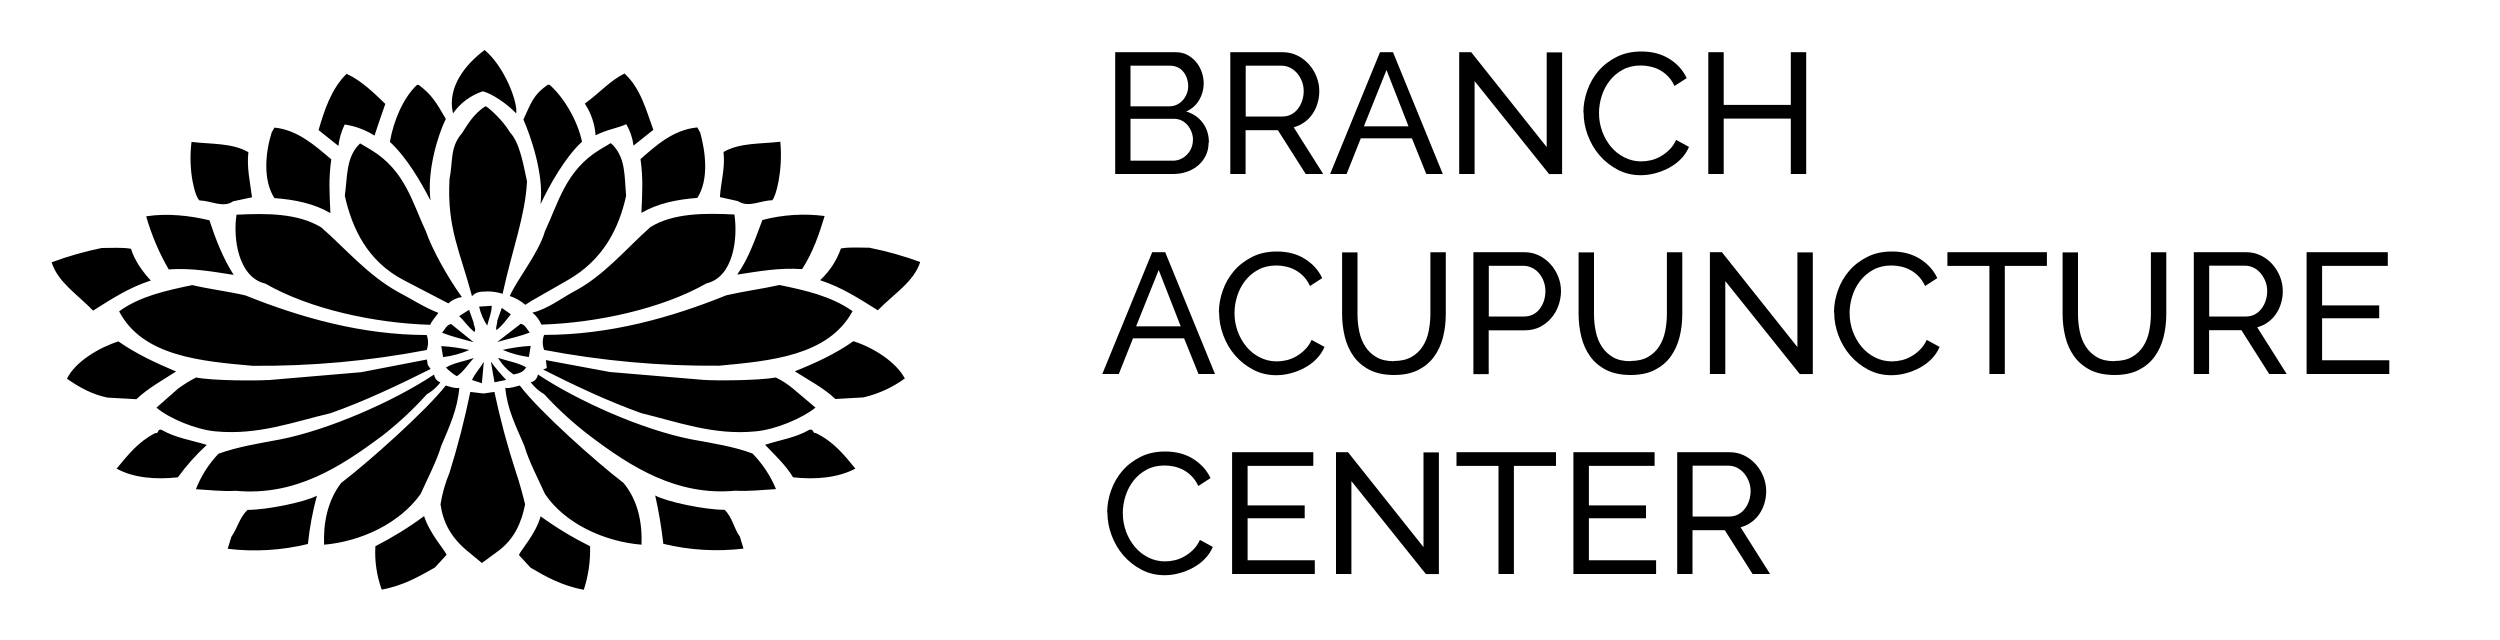 <?xml version="1.0" encoding="UTF-8"?>
<svg id="a" data-name="Layer 1" xmlns="http://www.w3.org/2000/svg" width="250" height="64" viewBox="0 0 250 64">
  <path d="M45.3,11.34c-.63-2.69,1.35-4.99,3.16-6.34,1.99,1.66,3.34,5.22,3.16,6.34-.99-1.03-2.44-1.98-3.34-2.21-1.21,.4-2.25,1.17-2.98,2.21Zm-13.44,1.66c.55-1.9,1.26-4.12,2.8-5.62,1.53,.71,2.8,1.98,3.87,3.01-.36,1.03-.72,2.06-1.08,3.17-.9-.57-1.92-.95-2.98-1.11-.33,.67-.54,1.39-.63,2.14l-1.98-1.58Zm9.83-4.51h.18c1.26,.95,1.71,1.66,2.71,3.4-.81,1.66-1.9,5.23-1.53,8.16-.99-1.9-2.35-4.28-4.06-5.86,.36-2.14,1.36-4.44,2.71-5.7Zm6.95,20.66c-.72,0-1.08,.08-1.44,.47-1.17-4.42-2.52-6.81-2.25-11.72,.36-1.66,0-3.17,1.26-4.59,.45-.71,1.17-1.98,2.35-2.69,.36,.16,1.8,1.5,2.43,2.61,.99,1.03,1.35,3.25,1.71,4.91-.18,3.48-1.44,6.65-2.44,11.24-.53-.17-1.08-.25-1.63-.24h0ZM27.17,13.24l.28-.48c2.35,.24,4.06,1.82,5.68,3.17-.28,1.9-.18,3.4-.09,5.38-1.63-.95-3.54-1.35-5.6-1.5-1.17-1.81-.9-4.59-.27-6.57Zm-8.02,.95c1.9,.24,4.06,.08,5.69,1.03-.18,1.58,.18,3.01,.36,4.51l-1.89,.4c-.99,.71-2.26-.08-3.35-.08-.45-.32-1.17-2.93-.81-5.86h0Zm15.33,5.38c.28-1.9,.09-3.87,1.53-5.23l1.08,.64c3.43,2.06,4.15,5.3,5.5,8.16,.63,1.82,2.17,4.59,3.6,6.57-.51,.06-.98,.28-1.35,.63l-4.42-2.3c-3.69-1.9-5.22-5.23-5.94-8.47Zm-10.83,1.9c3.07-.15,6.13-.15,8.48,1.27,2.44,2.14,4.7,4.83,7.74,6.49,1.08,.55,2.52,1.5,3.97,2.06-.28,.4-.72,.87-.81,1.19-5.59-.16-12.09-1.58-16.5-4.12-2.7-.63-3.24-4.51-2.88-6.88Zm-9.02,.16c2.07-.32,4.33-.08,6.31,.4,.63,1.9,1.36,3.8,2.43,5.46-2.07-.32-4.15-.71-6.5-.55-.97-1.67-1.72-3.45-2.25-5.3h0Zm-4.51,3.17c.99,0,2.16-.08,2.98,.08,.36,1.19,1.17,2.3,1.98,3.17-2.18,.71-3.88,1.82-5.77,3.01-1.62-1.66-3.52-2.85-4.15-4.83,1.62-.6,3.27-1.07,4.96-1.42Zm1.8,6.33c2.09-1.52,4.69-2.07,7.3-2.62,1.71,.4,3.6,.63,5.32,1.03,5.5,2.21,11.64,3.96,18.13,3.96,.18,.49,.18,1.02,0,1.5-5.74,1.1-11.57,1.63-17.41,1.58-5.14-.46-11-.94-13.35-5.45Zm35.99-.47l1.26-.08c0,.71-.28,1.27-.45,1.98-.38-.58-.66-1.22-.81-1.9h0Zm-1.99,.95l.99-.63,.45,1.27c0,.32,.28,.63,.09,.95-.63-.47-1-1.11-1.53-1.58h0Zm-1.71,1.66c.28-.32,.45-.79,.9-.87l2.25,1.82c-1.08-.31-2.16-.55-3.16-.95h0ZM6.7,37.86c.81-1.66,3.16-3.09,5.14-3.72,1.8,1.27,3.87,2.21,5.77,3.01-1.35,.87-2.8,1.66-3.97,2.77l-2.89-.16c-1.53-.31-2.79-1.01-4.06-1.89Zm37.61-2.14l-.18-1.11c.94,.05,1.88,.19,2.8,.39-.83,.36-1.72,.6-2.62,.71Zm.28,1.03c.81-.48,1.89-.63,2.8-.95-.55,.55-.99,1.35-1.71,1.82-.4-.24-.76-.53-1.09-.87h0Zm-17.77,1.26l9.29-.79,6.58-1.27,.09,.55,.28,.4c-3.16,1.58-6.67,3.25-10.01,4.42-3.7,.87-7.22,2.21-11.45,1.82-1.99-.16-4.78-1.34-5.95-2.38l2.16-1.9c.57-.42,1.17-.79,1.8-1.11,1.7,.33,6.02,.33,7.2,.25h0Zm16.59-.56c.04,.36,.29,.67,.63,.79-.37,.48-.83,.89-1.36,1.19-1.35,1.5-2.83,2.88-4.42,4.12-4.24,3.17-8.75,6.08-14.7,5.53-1.26,.08-2.62-.08-3.97-.16,.52-1.32,1.28-2.53,2.26-3.55,1.99-.71,4.06-1.03,6.13-1.42,4.87-.95,11.36-3.8,15.42-6.49h0Zm3.6,1.74l1.35,.16,1.08-.16c.58,2.73,1.3,5.42,2.17,8.08,.28,.79,.72,2.38,.9,3.17-.36,1.82-1.08,3.48-2.7,4.67l-1.62,1.19-1.44-1.19c-1.63-1.34-2.44-2.85-2.7-4.67,.17-1.09,.48-2.15,.9-3.17,.83-2.65,1.52-5.35,2.08-8.08h0Zm-31.47,4.12c.36,.08,.18-.48,.63-.32,1.35,.79,2.98,1.03,4.51,1.5-1.07,.98-2.04,2.06-2.89,3.24-2.16,.24-4.42,.08-6.13-.87,1.18-1.42,2.17-2.69,3.88-3.56Zm9.2,7.68c1.99,0,5.77-.79,6.95-1.42-.43,1.58-.73,3.2-.9,4.83-2.62,.64-5.34,.8-8.02,.48l.36-1.19c.62-.87,.8-1.9,1.61-2.69h0Zm23.45-12.67l-.99-.32c.28-.64,.81-1.19,1.18-1.82l-.19,2.14Zm17.15-25.34l-1.99,1.58c-.09-.75-.34-1.48-.72-2.14-.9,.4-1.99,.55-3.07,1.11-.08-1.13-.45-2.22-1.08-3.17,1.44-1.03,2.52-2.3,3.97-3.01,1.63,1.5,2.15,3.64,2.88,5.62h.01Zm-10.39-4.51c1.44,1.27,2.8,3.56,3.25,5.7-1.71,1.58-3.25,4.35-4.15,6.25,.36-3.01-.99-6.81-1.71-8.47,.81-1.74,.99-2.46,2.44-3.48h.18Zm15.06,4.75c.55,1.98,.9,4.75-.28,6.57-2.07,.16-3.97,.55-5.59,1.5,.09-1.98,.18-3.48-.09-5.38,1.53-1.34,3.25-2.93,5.68-3.17l.27,.48Zm8.02,.95c.28,2.93-.45,5.53-.81,5.86-1.17,0-2.35,.79-3.43,.08l-1.8-.4c.09-1.5,.55-2.93,.36-4.51,1.64-.95,3.71-.79,5.69-1.03h-.01Zm-15.41,5.38c-.72,3.25-2.25,6.41-5.86,8.47l-3.6,2.06-.63,.4c-.45-.39-.98-.69-1.55-.88,.72-1.66,2.89-4.28,3.52-6.49,1.35-2.85,2.07-6.08,5.5-8.16l1.08-.64c1.53,1.36,1.35,3.34,1.53,5.24Zm10.82,1.9c.36,2.38-.09,6.26-2.8,6.89-4.42,2.53-11,3.96-16.5,4.12-.2-.47-.51-.88-.9-1.2,1.44-.32,2.89-1.42,4.06-2.06,3.07-1.58,5.32-4.35,7.74-6.49,2.27-1.41,5.42-1.41,8.4-1.26h0Zm9.02,.16c-.55,1.82-1.17,3.64-2.25,5.3-2.35-.16-4.42,.24-6.49,.55,1.17-1.66,1.8-3.56,2.52-5.46,2.03-.53,4.14-.67,6.22-.4Zm4.51,3.17c1.72,.34,3.41,.82,5.05,1.42-.63,1.98-2.62,3.17-4.24,4.83-1.9-1.19-3.6-2.3-5.77-3.01,.94-.87,1.66-1.96,2.08-3.17,.81-.16,1.89-.08,2.88-.08h0Zm-1.71,6.33c-2.44,4.51-8.3,4.98-13.35,5.46-5.87,.05-11.73-.48-17.5-1.58-.18-.49-.18-1.02,0-1.5,6.58,0,12.72-1.74,18.22-3.96,1.71-.4,3.52-.63,5.32-1.03,2.61,.54,5.14,1.1,7.3,2.61h0Zm-34.18,.32c-.45,.55-.81,1.11-1.44,1.58-.09-.32,.09-.55,.09-.95l.45-1.27,.9,.64Zm1.89,1.82c-.99,.4-2.17,.63-3.25,.95l2.35-1.82c.45,.08,.63,.55,.9,.87Zm37.52,4.59c-1.24,.91-2.65,1.55-4.15,1.9l-2.8,.16c-1.17-1.11-2.7-1.9-4.06-2.77,1.99-.79,4.06-1.74,5.86-3.01,1.99,.63,4.24,2.05,5.14,3.72h0Zm-37.61-2.14c-.9-.12-1.78-.36-2.61-.71,.92-.21,1.85-.35,2.8-.4l-.18,1.11Zm-.28,1.03c-.18,.4-.63,.63-1.26,.71-.62-.44-1.15-1-1.53-1.66,.91,.32,1.99,.48,2.8,.95h0Zm17.77,1.26c1.08,.08,5.41,.08,7.22-.24,.61,.3,1.19,.67,1.71,1.11l2.25,1.9c-1.26,1.03-3.97,2.21-6.04,2.38-4.15,.4-7.76-.95-11.36-1.82-3.34-1.19-6.68-2.77-9.83-4.36l.36-.16-.09-.79,6.4,1.19,9.38,.79Zm-16.59-.55c4.06,2.69,10.46,5.53,15.33,6.49,2.17,.4,4.24,.71,6.14,1.42,1,1.02,1.8,2.23,2.35,3.56-1.35,.08-2.8,.24-4.06,.16-5.86,.55-10.46-2.38-14.61-5.53-1.62-1.24-3.13-2.62-4.51-4.12-.52-.3-.98-.71-1.35-1.19,.39-.08,.68-.4,.72-.8h0Zm-1.8,1.11c1.89,2.53,7.67,7.68,10.37,9.74,1.44,1.74,1.89,3.96,1.8,6.18-3.79-.32-7.67-2.14-9.65-5.07-.72-1.58-1.63-3.32-2.07-4.83-.81-1.9-1.71-3.64-1.9-5.78,.45,.08,1.1-.16,1.45-.24h0Zm29.59,4.75c1.8,.87,2.8,2.14,3.97,3.56-1.8,.95-4.06,1.11-6.23,.87-.72-1.19-1.8-2.21-2.8-3.25,1.45-.48,3.07-.71,4.42-1.5,.44-.15,.35,.4,.62,.32h0Zm-9.11,7.68c.81,.79,.9,1.82,1.53,2.69l.36,1.19c-2.68,.32-5.4,.16-8.02-.48-.18-1.62-.45-3.24-.81-4.83,1.16,.63,4.94,1.43,6.93,1.43h0Zm-13.45,3.64c.04,1.48-.17,2.95-.63,4.36-2.17-.4-3.87-1.35-5.32-2.21l-1.17-1.27c.18-.47,1.71-2.14,2.17-3.87,1.57,1.14,3.23,2.14,4.96,3Zm-9.56-16.39l-.36-2.06c.47,.64,.98,1.25,1.53,1.82l-1.18,.24Zm-4.87,.32c.28,.08,.9,.32,1.35,.24-.18,2.14-.99,3.87-1.8,5.78-.45,1.5-1.35,3.25-2.07,4.83-2.08,2.93-5.95,4.75-9.65,5.07-.09-2.21,.36-4.42,1.71-6.18,2.71-2.06,8.48-7.21,10.46-9.74h0Zm-7.04,16.07c1.7-.87,3.33-1.87,4.87-3.01,.55,1.74,2.07,3.4,2.25,3.87l-1.17,1.27c-1.53,.87-3.16,1.82-5.32,2.21-.5-1.39-.72-2.87-.63-4.34h0Z" style="fill-rule: evenodd;"/>
  <g>
    <path d="M120.86,14.26c0,.47-.09,.9-.28,1.29-.19,.39-.45,.72-.77,1-.33,.27-.7,.49-1.13,.63-.43,.15-.89,.22-1.38,.22h-5.78V5.22h6.06c.42,0,.81,.09,1.15,.27,.34,.18,.64,.42,.88,.71,.24,.29,.43,.62,.56,1,.13,.37,.2,.75,.2,1.12,0,.61-.15,1.17-.45,1.68-.3,.51-.74,.9-1.3,1.15,.7,.21,1.25,.59,1.66,1.14,.41,.56,.61,1.21,.61,1.96Zm-7.81-7.7v4.07h3.88c.27,0,.53-.05,.75-.16,.23-.11,.43-.25,.59-.44,.17-.18,.3-.4,.4-.64,.1-.25,.15-.51,.15-.78s-.05-.55-.14-.81c-.09-.25-.21-.47-.37-.65-.15-.18-.34-.33-.57-.43s-.46-.15-.71-.15h-3.98Zm6.25,7.43c0-.27-.05-.54-.15-.8-.1-.26-.23-.48-.4-.68-.17-.19-.36-.35-.59-.46-.23-.11-.48-.17-.75-.17h-4.36v4.19h4.24c.29,0,.55-.06,.79-.17s.45-.27,.63-.45c.18-.19,.33-.41,.43-.66s.15-.52,.15-.79Z"/>
    <path d="M123.03,17.4V5.22h5.22c.54,0,1.03,.11,1.48,.33,.45,.22,.84,.52,1.17,.89,.33,.37,.58,.79,.76,1.25,.18,.46,.27,.94,.27,1.42,0,.42-.06,.83-.18,1.23s-.29,.75-.51,1.07c-.22,.32-.49,.6-.81,.82-.31,.23-.67,.39-1.06,.5l2.95,4.67h-1.75l-2.78-4.38h-3.23v4.38h-1.54Zm1.54-5.75h3.69c.32,0,.61-.07,.87-.21,.26-.14,.48-.32,.66-.56,.18-.23,.33-.51,.43-.82,.1-.31,.15-.63,.15-.96s-.06-.67-.18-.97c-.12-.3-.28-.57-.48-.81-.2-.23-.44-.42-.7-.55-.27-.13-.55-.2-.85-.2h-3.59v5.06Z"/>
    <path d="M138,5.22h1.3l4.98,12.18h-1.65l-1.44-3.57h-5.11l-1.42,3.57h-1.65l4.99-12.18Zm2.85,7.41l-2.2-5.63-2.26,5.63h4.46Z"/>
    <path d="M147.46,8.1v9.3h-1.54V5.22h1.2l7.55,9.49V5.24h1.54v12.17h-1.3l-7.45-9.3Z"/>
    <path d="M158.34,11.23c0-.73,.13-1.46,.39-2.19,.26-.73,.63-1.38,1.13-1.96s1.11-1.04,1.83-1.4,1.54-.53,2.45-.53c1.09,0,2.02,.25,2.8,.74,.78,.49,1.36,1.13,1.73,1.92l-1.22,.79c-.18-.39-.4-.71-.66-.98-.26-.26-.54-.47-.84-.63-.3-.16-.62-.27-.94-.34-.32-.07-.63-.1-.94-.1-.67,0-1.27,.14-1.79,.42s-.96,.65-1.31,1.1c-.35,.45-.62,.96-.8,1.53-.18,.57-.27,1.14-.27,1.71,0,.64,.11,1.25,.32,1.83,.21,.58,.51,1.09,.88,1.54,.38,.45,.82,.8,1.34,1.06,.51,.26,1.08,.4,1.68,.4,.32,0,.65-.04,.99-.12s.66-.21,.97-.39c.31-.18,.6-.4,.87-.67s.49-.59,.66-.97l1.29,.7c-.19,.46-.47,.86-.81,1.21s-.74,.64-1.18,.88c-.44,.24-.91,.42-1.4,.55-.49,.13-.97,.19-1.44,.19-.83,0-1.6-.18-2.3-.55-.7-.37-1.3-.84-1.81-1.43-.51-.59-.9-1.26-1.18-2.01-.28-.75-.42-1.51-.42-2.29Z"/>
    <path d="M180.62,5.22v12.18h-1.54v-5.54h-6.71v5.54h-1.54V5.22h1.54v5.27h6.71V5.22h1.54Z"/>
    <path d="M115.22,25.22h1.3l4.98,12.18h-1.65l-1.44-3.57h-5.11l-1.42,3.57h-1.65l4.99-12.18Zm2.85,7.41l-2.2-5.63-2.26,5.63h4.46Z"/>
    <path d="M121.89,31.23c0-.73,.13-1.46,.39-2.19,.26-.73,.63-1.38,1.13-1.96s1.11-1.04,1.83-1.4,1.54-.53,2.45-.53c1.09,0,2.02,.25,2.8,.74,.78,.49,1.36,1.13,1.73,1.92l-1.22,.79c-.18-.39-.4-.71-.66-.98-.26-.26-.54-.47-.84-.63-.3-.16-.62-.27-.94-.34-.32-.07-.63-.1-.94-.1-.67,0-1.27,.14-1.79,.42s-.96,.65-1.31,1.1c-.35,.45-.62,.96-.8,1.53-.18,.57-.27,1.14-.27,1.71,0,.64,.11,1.25,.32,1.83,.21,.58,.51,1.09,.88,1.54,.38,.45,.82,.8,1.34,1.06,.51,.26,1.08,.4,1.68,.4,.32,0,.65-.04,.99-.12s.66-.21,.97-.39c.31-.18,.6-.4,.87-.67s.49-.59,.66-.97l1.29,.7c-.19,.46-.47,.86-.81,1.21s-.74,.64-1.18,.88c-.44,.24-.91,.42-1.4,.55-.49,.13-.97,.19-1.44,.19-.83,0-1.6-.18-2.3-.55-.7-.37-1.3-.84-1.81-1.43-.51-.59-.9-1.26-1.18-2.01-.28-.75-.42-1.51-.42-2.29Z"/>
    <path d="M139.39,36.1c.71,0,1.3-.14,1.77-.41,.47-.27,.84-.63,1.12-1.07,.28-.44,.48-.94,.59-1.51,.11-.57,.17-1.14,.17-1.72v-6.16h1.54v6.16c0,.82-.09,1.6-.28,2.34-.19,.74-.49,1.39-.9,1.95-.41,.56-.95,1-1.6,1.33-.66,.33-1.46,.49-2.39,.49s-1.79-.17-2.45-.51c-.66-.34-1.2-.8-1.6-1.36s-.7-1.22-.88-1.96-.27-1.5-.27-2.27v-6.16h1.54v6.16c0,.61,.06,1.19,.18,1.76,.12,.57,.32,1.07,.6,1.5s.65,.79,1.12,1.06c.46,.27,1.04,.4,1.74,.4Z"/>
    <path d="M147.34,37.4v-12.18h5.08c.54,0,1.03,.11,1.48,.33,.45,.22,.84,.52,1.17,.89,.33,.37,.58,.79,.76,1.25,.18,.46,.27,.94,.27,1.42s-.09,.99-.26,1.46c-.17,.47-.41,.89-.73,1.25-.31,.37-.69,.66-1.13,.88s-.93,.33-1.47,.33h-3.64v4.38h-1.54Zm1.54-5.75h3.55c.32,0,.61-.07,.87-.2,.26-.13,.48-.31,.66-.55,.18-.23,.33-.51,.43-.81,.1-.31,.15-.64,.15-.98s-.06-.69-.18-1c-.12-.31-.28-.58-.48-.81-.2-.23-.44-.41-.7-.53-.27-.13-.55-.19-.85-.19h-3.45v5.06Z"/>
    <path d="M163.04,36.1c.71,0,1.3-.14,1.77-.41,.47-.27,.84-.63,1.12-1.07,.28-.44,.48-.94,.59-1.51,.11-.57,.17-1.14,.17-1.72v-6.16h1.54v6.16c0,.82-.09,1.6-.28,2.34-.19,.74-.49,1.39-.9,1.95-.41,.56-.95,1-1.6,1.33-.66,.33-1.46,.49-2.39,.49s-1.79-.17-2.45-.51c-.66-.34-1.2-.8-1.6-1.36s-.7-1.22-.88-1.96-.27-1.5-.27-2.27v-6.16h1.54v6.16c0,.61,.06,1.19,.18,1.76,.12,.57,.32,1.07,.6,1.5s.65,.79,1.12,1.06c.46,.27,1.04,.4,1.74,.4Z"/>
    <path d="M172.53,28.1v9.3h-1.54v-12.18h1.2l7.55,9.49v-9.47h1.54v12.17h-1.3l-7.45-9.3Z"/>
    <path d="M183.4,31.23c0-.73,.13-1.46,.39-2.19,.26-.73,.63-1.38,1.13-1.96s1.11-1.04,1.83-1.4,1.54-.53,2.45-.53c1.09,0,2.02,.25,2.8,.74,.78,.49,1.36,1.13,1.73,1.92l-1.22,.79c-.18-.39-.4-.71-.66-.98-.26-.26-.54-.47-.84-.63-.3-.16-.62-.27-.94-.34-.32-.07-.63-.1-.94-.1-.67,0-1.27,.14-1.79,.42s-.96,.65-1.31,1.1c-.35,.45-.62,.96-.8,1.53-.18,.57-.27,1.14-.27,1.71,0,.64,.11,1.25,.32,1.83,.21,.58,.51,1.09,.88,1.54,.38,.45,.82,.8,1.34,1.06,.51,.26,1.08,.4,1.68,.4,.32,0,.65-.04,.99-.12s.66-.21,.97-.39c.31-.18,.6-.4,.87-.67s.49-.59,.66-.97l1.29,.7c-.19,.46-.47,.86-.81,1.21s-.74,.64-1.18,.88c-.44,.24-.91,.42-1.4,.55-.49,.13-.97,.19-1.44,.19-.83,0-1.6-.18-2.3-.55-.7-.37-1.3-.84-1.81-1.43-.51-.59-.9-1.26-1.18-2.01-.28-.75-.42-1.51-.42-2.29Z"/>
    <path d="M204.68,26.59h-4.2v10.81h-1.54v-10.81h-4.2v-1.37h9.95v1.37Z"/>
    <path d="M211.44,36.1c.71,0,1.3-.14,1.77-.41,.47-.27,.84-.63,1.12-1.07,.28-.44,.48-.94,.59-1.51,.11-.57,.17-1.14,.17-1.72v-6.16h1.54v6.16c0,.82-.09,1.6-.28,2.34-.19,.74-.49,1.39-.9,1.95-.41,.56-.95,1-1.6,1.33-.66,.33-1.46,.49-2.39,.49s-1.79-.17-2.45-.51c-.66-.34-1.2-.8-1.6-1.36s-.7-1.22-.88-1.96-.27-1.5-.27-2.27v-6.16h1.54v6.16c0,.61,.06,1.19,.18,1.76,.12,.57,.32,1.07,.6,1.5s.65,.79,1.12,1.06c.46,.27,1.04,.4,1.74,.4Z"/>
    <path d="M219.38,37.4v-12.18h5.22c.54,0,1.03,.11,1.48,.33,.45,.22,.84,.52,1.17,.89,.33,.37,.58,.79,.76,1.25,.18,.46,.27,.94,.27,1.42,0,.42-.06,.83-.18,1.23s-.29,.75-.51,1.07c-.22,.32-.49,.6-.81,.82-.31,.23-.67,.39-1.06,.5l2.95,4.67h-1.75l-2.78-4.38h-3.23v4.38h-1.54Zm1.54-5.75h3.69c.32,0,.61-.07,.87-.21,.26-.14,.48-.32,.66-.56,.18-.23,.33-.51,.43-.82,.1-.31,.15-.63,.15-.96s-.06-.67-.18-.97c-.12-.3-.28-.57-.48-.81-.2-.23-.44-.42-.7-.55-.27-.13-.55-.2-.85-.2h-3.59v5.06Z"/>
    <path d="M238.93,36.03v1.37h-8.27v-12.18h8.12v1.37h-6.57v3.95h5.71v1.29h-5.71v4.2h6.73Z"/>
    <path d="M110.72,51.23c0-.73,.13-1.46,.39-2.19,.26-.73,.63-1.38,1.13-1.96s1.11-1.04,1.83-1.4,1.54-.53,2.45-.53c1.09,0,2.02,.25,2.8,.74,.78,.49,1.36,1.13,1.73,1.92l-1.22,.79c-.18-.39-.4-.71-.66-.98-.26-.26-.54-.47-.84-.63-.3-.16-.62-.27-.94-.34-.32-.07-.63-.1-.94-.1-.67,0-1.27,.14-1.79,.42s-.96,.65-1.31,1.1c-.35,.45-.62,.96-.8,1.53-.18,.57-.27,1.14-.27,1.71,0,.64,.11,1.25,.32,1.83,.21,.58,.51,1.09,.88,1.54,.38,.45,.82,.8,1.34,1.06,.51,.26,1.08,.4,1.68,.4,.32,0,.65-.04,.99-.12s.66-.21,.97-.39c.31-.18,.6-.4,.87-.67s.49-.59,.66-.97l1.29,.7c-.19,.46-.47,.86-.81,1.21s-.74,.64-1.18,.88c-.44,.24-.91,.42-1.4,.55-.49,.13-.97,.19-1.44,.19-.83,0-1.6-.18-2.3-.55-.7-.37-1.3-.84-1.81-1.43-.51-.59-.9-1.26-1.18-2.01-.28-.75-.42-1.51-.42-2.29Z"/>
    <path d="M131.48,56.03v1.37h-8.27v-12.18h8.12v1.37h-6.57v3.95h5.71v1.29h-5.71v4.2h6.73Z"/>
    <path d="M135.14,48.1v9.3h-1.54v-12.18h1.2l7.55,9.49v-9.47h1.54v12.17h-1.3l-7.45-9.3Z"/>
    <path d="M155.59,46.59h-4.2v10.81h-1.54v-10.81h-4.2v-1.37h9.95v1.37Z"/>
    <path d="M165.61,56.03v1.37h-8.27v-12.18h8.12v1.37h-6.57v3.95h5.71v1.29h-5.71v4.2h6.73Z"/>
    <path d="M167.72,57.4v-12.18h5.22c.54,0,1.03,.11,1.48,.33,.45,.22,.84,.52,1.17,.89,.33,.37,.58,.79,.76,1.25,.18,.46,.27,.94,.27,1.42,0,.42-.06,.83-.18,1.23s-.29,.75-.51,1.07c-.22,.32-.49,.6-.81,.82-.31,.23-.67,.39-1.06,.5l2.95,4.67h-1.75l-2.78-4.38h-3.23v4.38h-1.54Zm1.54-5.75h3.69c.32,0,.61-.07,.87-.21,.26-.14,.48-.32,.66-.56,.18-.23,.33-.51,.43-.82,.1-.31,.15-.63,.15-.96s-.06-.67-.18-.97c-.12-.3-.28-.57-.48-.81-.2-.23-.44-.42-.7-.55-.27-.13-.55-.2-.85-.2h-3.59v5.06Z"/>
  </g>
</svg>
